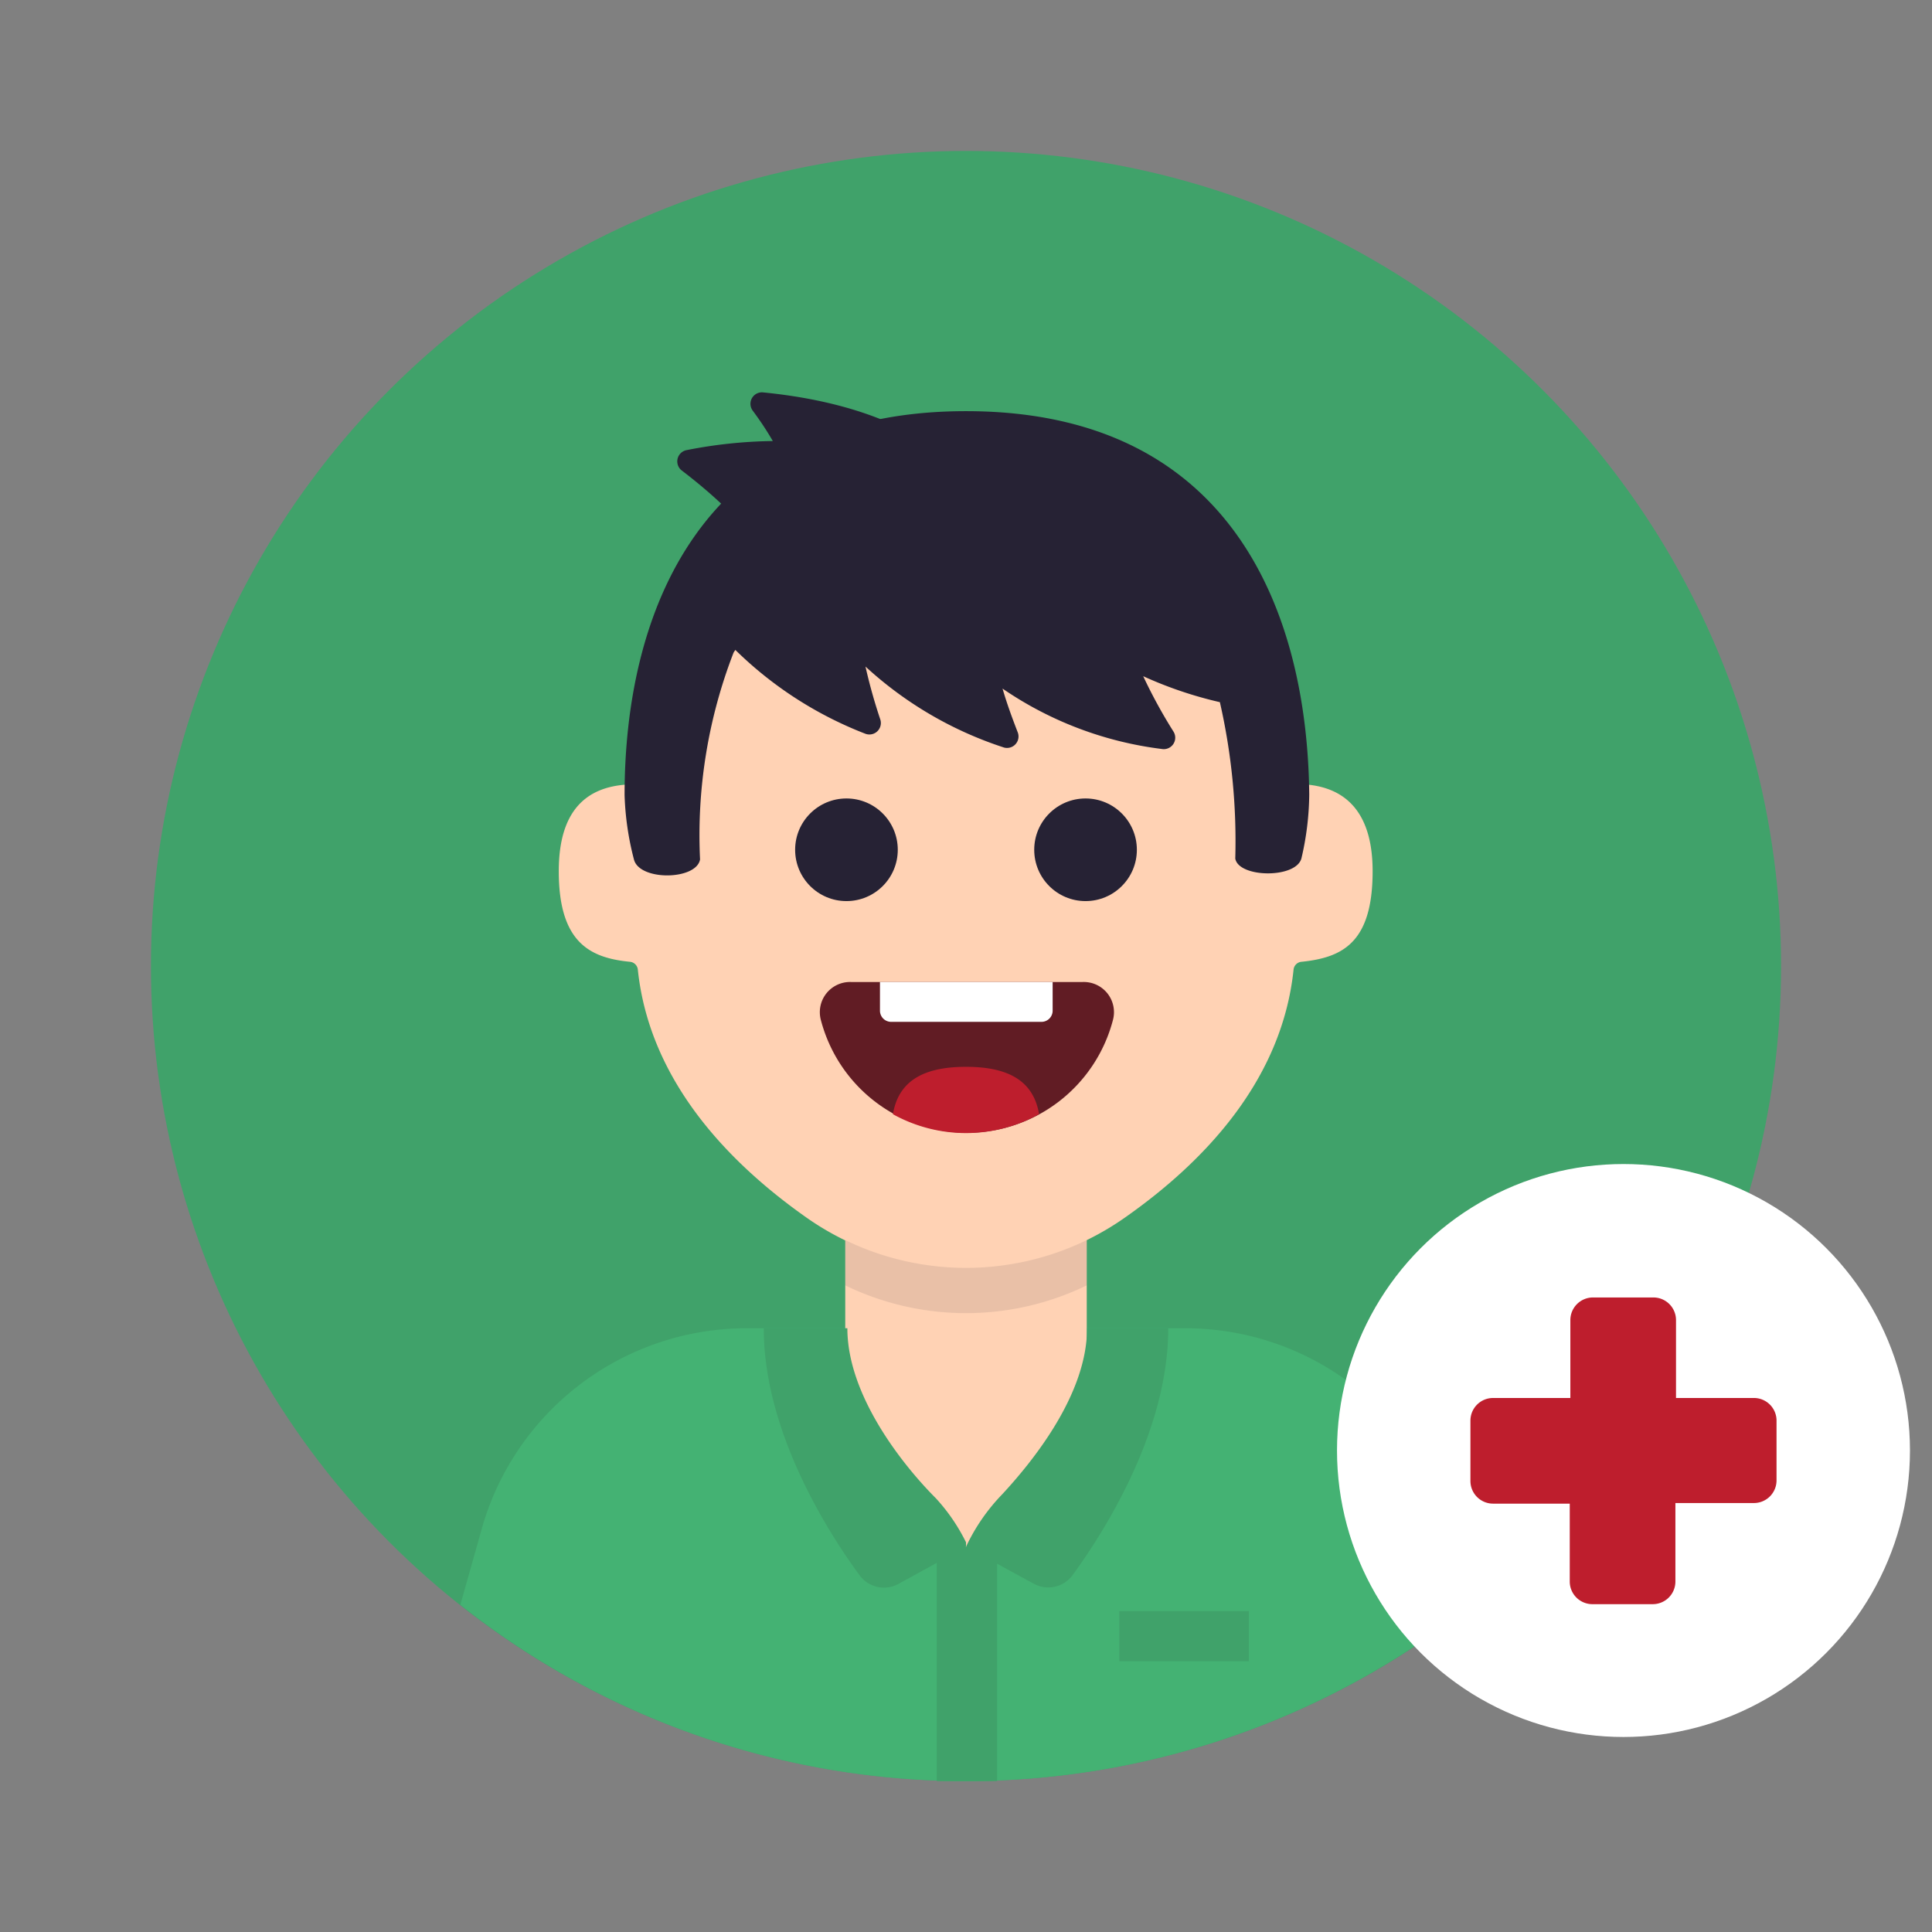 <svg xmlns="http://www.w3.org/2000/svg" data-name="Layer 1" viewBox="0 0 64 64"><rect x="0" y="0" width="64" height="64" fill="#808080" stroke="none"/><circle cx="32" cy="32" r="27" fill="#40a26a"/><path fill="#44b273" d="M48.75,53.16a26.94,26.94,0,0,1-33.5,0L16,50.5A9.12,9.12,0,0,1,24.79,44H39.21A9.12,9.12,0,0,1,48,50.5Z"/><rect width="2" height="7.93" x="31.03" y="51.07" fill="#40a26a"/><path fill="#ffd2b4" d="M36,39v9.76a2,2,0,0,1-1.11,1.8h0a6.46,6.46,0,0,1-5.78,0h0A2,2,0,0,1,28,48.76V39Z"/><path fill="#ffd2b4" d="M32,15.21C43.45,15.21,42.47,26,42.47,26c1.68-.17,3,.49,3,2.86s-1,2.86-2.35,3a.29.29,0,0,0-.27.27c-.39,3.69-3,6.39-5.58,8.2a9.16,9.16,0,0,1-10.56,0c-2.57-1.81-5.19-4.52-5.58-8.2a.29.29,0,0,0-.27-.27c-1.31-.13-2.35-.63-2.35-3s1.27-3,2.94-2.86C21.47,26,20.54,15.21,32,15.21Z"/><path fill="#262234" d="M36,41.08v1.5a9.16,9.16,0,0,1-8,0v-1.5a9.16,9.16,0,0,0,8,0Z" opacity=".1"/><circle cx="28.04" cy="28.15" r="1.7" fill="#262234"/><circle cx="35.96" cy="28.15" r="1.7" fill="#262234"/><path fill="#611c24" d="M35.87,32.53a1,1,0,0,1,1,1.25,5,5,0,0,1-9.68,0,1,1,0,0,1,1-1.25Z"/><path fill="#be1e2d" d="M34.42,36.91a5,5,0,0,1-4.84,0c.2-1.23,1.21-1.57,2.42-1.57S34.22,35.68,34.42,36.91Z"/><path fill="#fff" d="M34.87,32.53v.95a.37.37,0,0,1-.36.37h-5a.37.37,0,0,1-.36-.37v-.95Z"/><path fill="#262234" d="M32,13.62c-8.83,0-11.31,6.71-11.31,12.72A9.56,9.56,0,0,0,21,28.47c.18.72,2.07.69,2.19,0a16.75,16.75,0,0,1,1.11-6.85,1.05,1.05,0,0,1,.06-.09,12.65,12.65,0,0,0,4.29,2.77.38.38,0,0,0,.51-.47,17.71,17.71,0,0,1-.49-1.75,12.45,12.45,0,0,0,4.55,2.67.38.38,0,0,0,.49-.5c-.15-.39-.34-.89-.5-1.44a11.91,11.91,0,0,0,5.27,2,.38.38,0,0,0,.39-.58,16.92,16.92,0,0,1-1-1.83,13.24,13.24,0,0,0,2.54.86,20.68,20.68,0,0,1,.51,5.18c.11.64,2,.67,2.19,0a9.56,9.56,0,0,0,.26-2.12C43.31,20.33,40.84,13.62,32,13.62Z"/><path fill="#262234" d="M32.13,16s-1.39-2.46-6.84-3a.38.38,0,0,0-.35.61c.2.27.43.6.66,1a15.57,15.57,0,0,0-2.85.3.38.38,0,0,0-.16.68c1.22.93,3.6,3,3.06,4.39Z"/><path fill="#40a26a" d="M25.3 44c0 3.44 2.15 6.79 3.18 8.19a1 1 0 0 0 1.28.28L32 51.24 32 51.09a6.18 6.18 0 0 0-1-1.46c-1-1-2.93-3.34-2.93-5.63zM38.7 44c0 3.44-2.15 6.78-3.17 8.18a1 1 0 0 1-1.29.28L32 51.24h0A6.4 6.4 0 0 1 33.2 49.5c1-1.08 2.81-3.3 2.81-5.5z"/><rect width="4.29" height="1.66" x="37.08" y="53.37" fill="#40a26a"/><circle cx="53.78" cy="48.05" r="9.49" fill="#fff"/><path fill="#be1e2d" d="M58.1,46.31H55.52V43.73a.75.75,0,0,0-.75-.75h-2a.75.75,0,0,0-.75.75v2.58H49.46a.75.75,0,0,0-.75.75v2a.75.75,0,0,0,.75.75H52v2.58a.75.75,0,0,0,.75.75h2a.75.75,0,0,0,.75-.75V49.79H58.1a.75.75,0,0,0,.75-.75v-2A.75.75,0,0,0,58.1,46.31Z"/></svg>